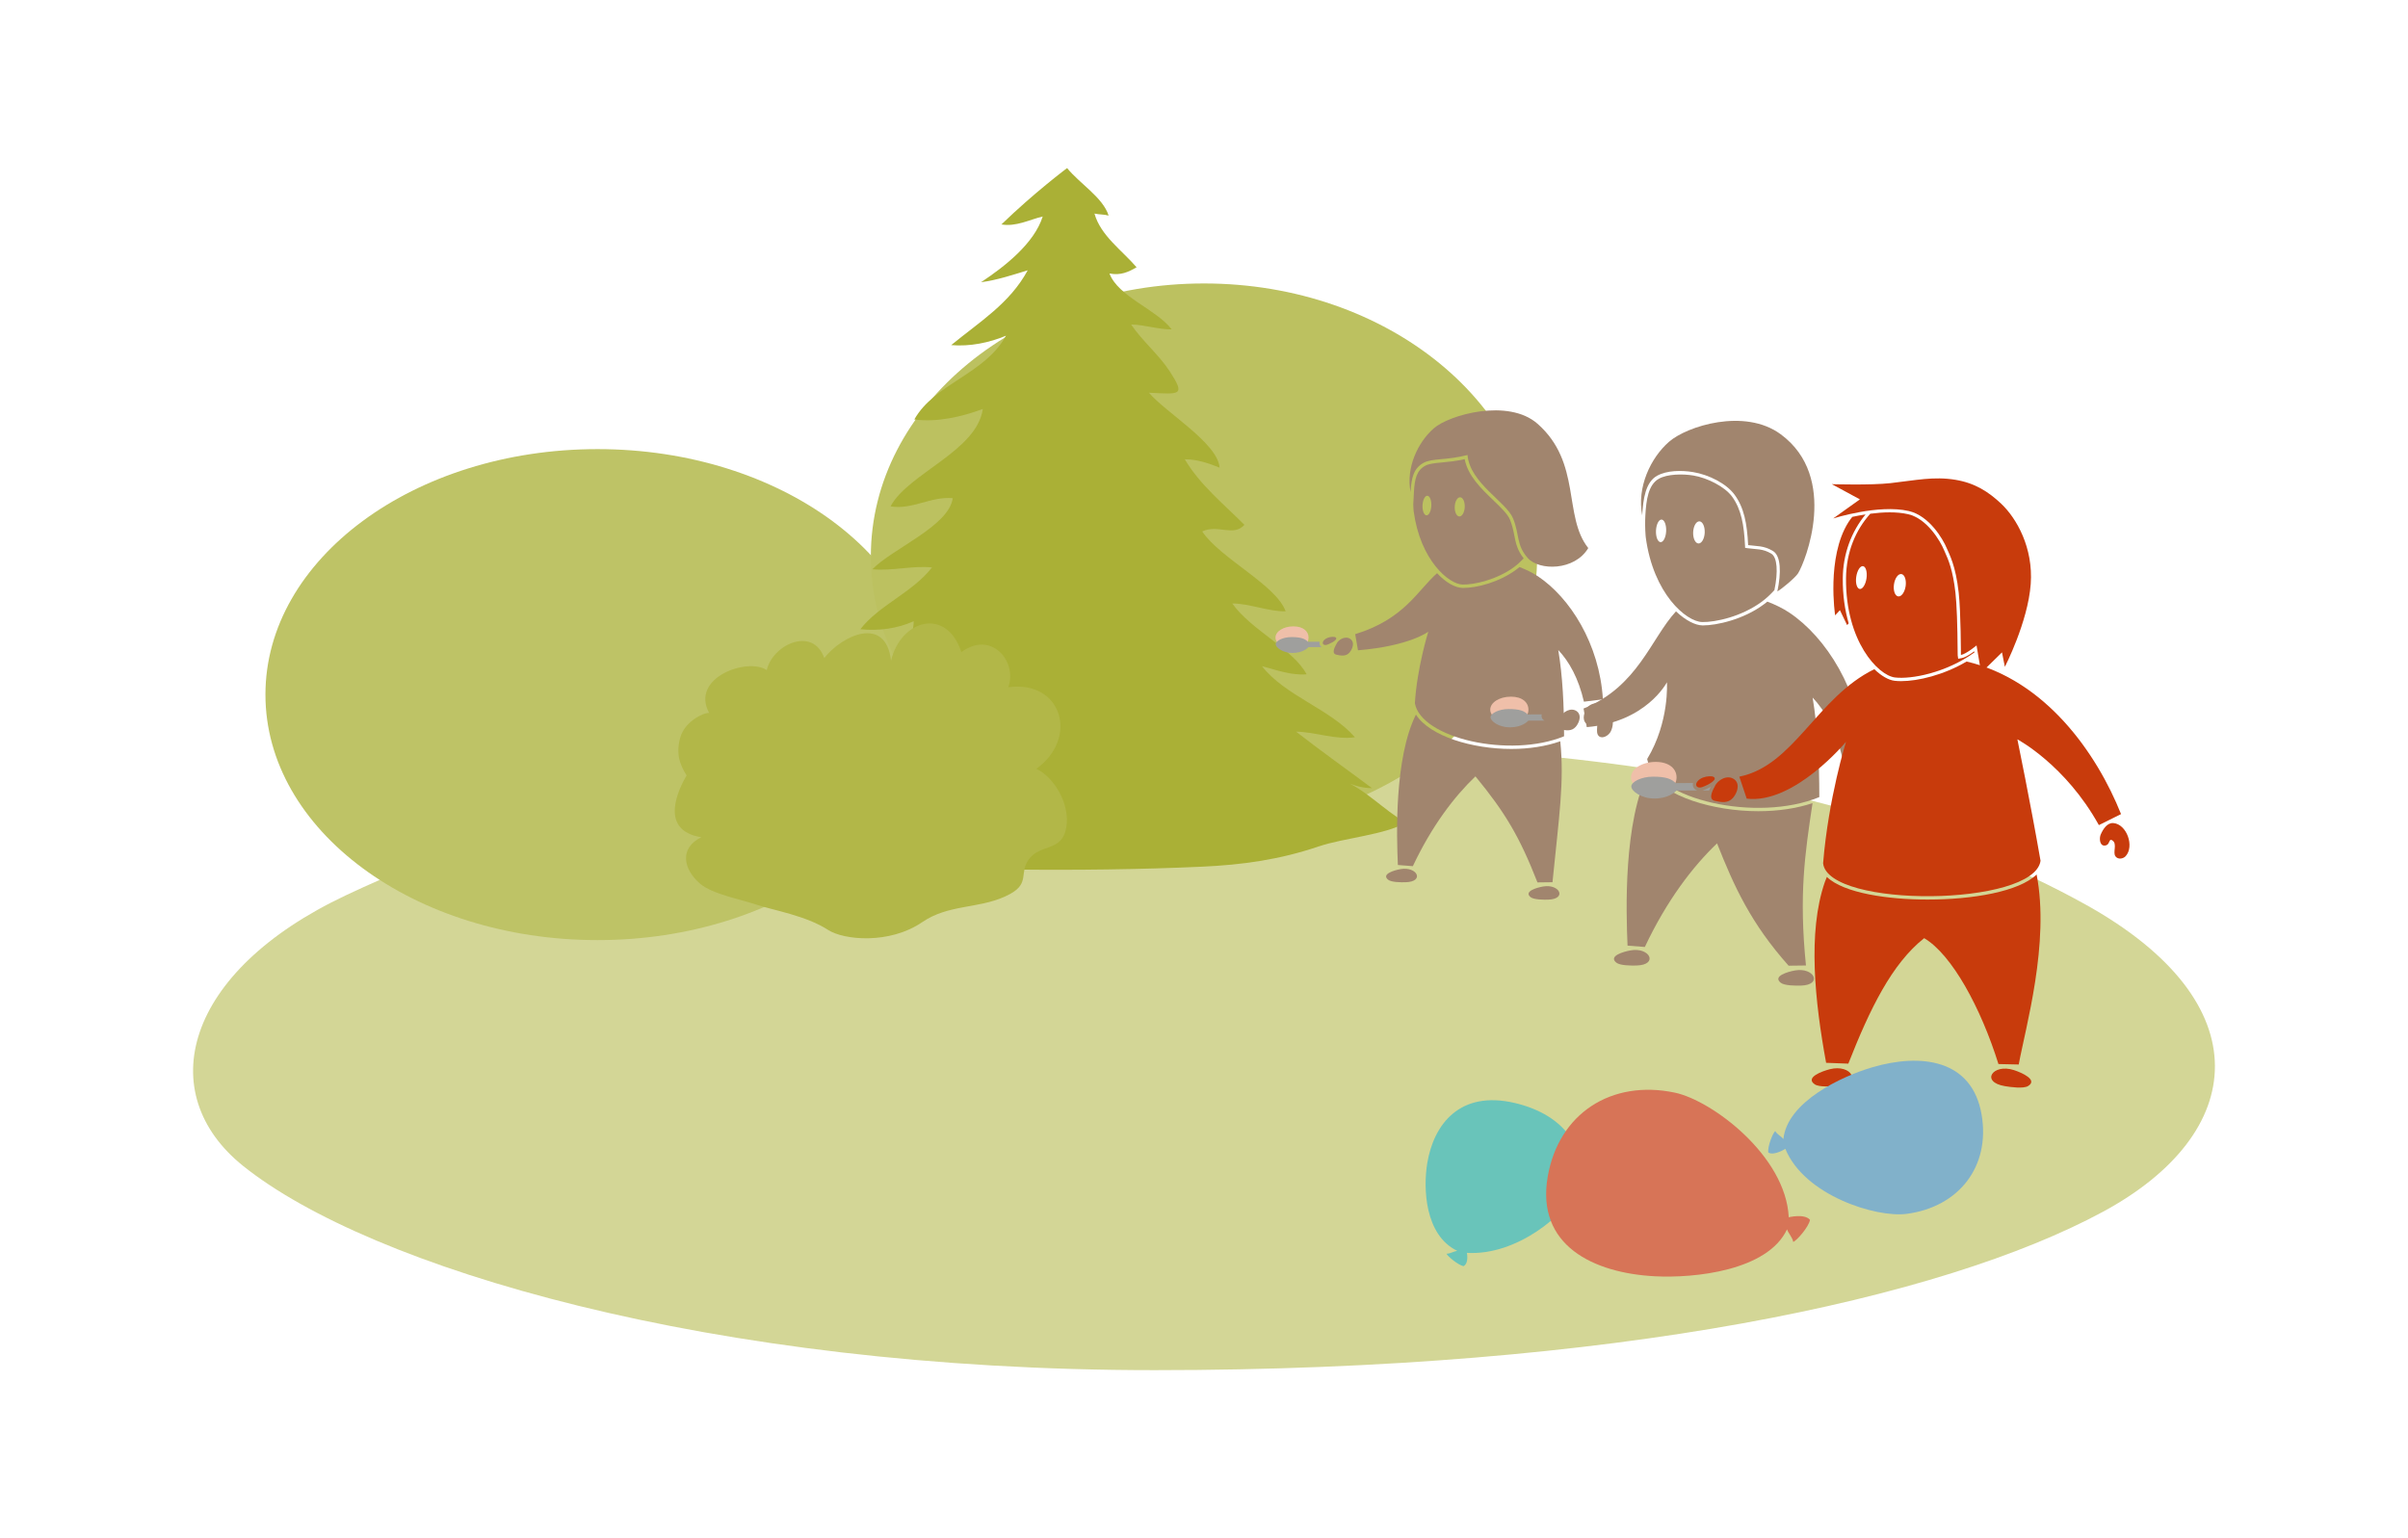 <?xml version="1.0" encoding="utf-8"?>
<!-- Generator: Adobe Illustrator 15.0.2, SVG Export Plug-In . SVG Version: 6.00 Build 0)  -->
<!DOCTYPE svg PUBLIC "-//W3C//DTD SVG 1.1//EN" "http://www.w3.org/Graphics/SVG/1.1/DTD/svg11.dtd">
<svg version="1.1" id="Layer_1" xmlns="http://www.w3.org/2000/svg" xmlns:xlink="http://www.w3.org/1999/xlink" x="0px" y="0px"
	 width="720px" height="460px" viewBox="0 0 720 460" enable-background="new 0 0 720 460" xml:space="preserve">
<path fill="#D3D696" d="M289.882,225.389c132.874-9.605,253.975,0.785,333.688,45.098c53.021,29.477,48.424,68.547,5.23,91.883
	c-48.045,25.961-145.549,47.373-283.566,47.373c-133.379,0-234.924-30.91-272.536-61.072
	c-27.039-21.686-17.824-58.076,30.807-80.975C156.437,242.775,209.154,231.223,289.882,225.389z"/>
<g>
	<g>
		<ellipse fill="#BEC366" cx="178.662" cy="207.723" rx="99.296" ry="73.416"/>
	</g>
	<g>
		<ellipse fill="#BCC160" cx="360" cy="166.35" rx="99.612" ry="81.582"/>
	</g>
	<path fill="#AAB036" d="M299.43,67.116c4.337,0.754,8.388-1.424,12.343-2.375c-2.535,8.074-11.387,14.99-18.442,19.656
		c4.704-0.6,9.661-2.25,13.956-3.559c-5.373,9.909-14.268,15.301-22.876,22.367c5.62,0.475,11.402-0.723,16.382-2.816
		c-6.304,11.54-21.344,14.265-27.408,25.057c6.849,0.88,14.036-0.76,20.475-3.141c-1.769,12.607-22.316,19.254-27.587,29.123
		c6.445,1.098,12.126-3.062,18.597-2.447c-1.092,8.341-18.169,15.151-24.018,21.256c5.993,0.561,11.931-1.148,17.809-0.539
		c-5.796,7.484-15.932,11.324-21.401,18.471c5.734,0.57,11.066-0.236,15.934-2.388c0.124,9.038-12.176,16.389-17.721,22.114
		c5.211,0.865,10.577-1.258,15.224-3.07c-1.07,5.662-14.28,16.641-19.487,20.107c4.332-0.092,9.048-2.242,13.236-3.049
		c-3.77,7.137-14.378,11.203-19.783,17.4c4.194,0.496,8.229-0.672,12.387-0.584c-0.796,7.201-9.985,11.037-10.5,19.461
		c36.719,1.969,75.955,2.678,112.64,1.029c12.502-0.562,23.445-2.131,35.154-6.082c7.545-2.545,19.928-3.477,25.979-7.1
		c-6.754-3.893-12.053-10.021-19.389-12.91c2.938,1.555,6.156,2.629,9.301,2.596c-7.523-5.615-15.225-11.072-22.703-16.9
		c5.92,0.113,11.658,2.492,17.594,1.682c-7.297-8.42-20.977-12.432-27.768-21.254c4.477,1.178,8.697,2.791,13.323,2.424
		c-4.036-7.566-16.657-13.259-22.228-21.183c5.357,0.045,10.623,2.408,15.955,2.352c-2.799-7.879-19.531-15.795-24.941-23.893
		c4.672-2.219,9.354,1.701,12.609-1.98c-6.145-6.188-13.271-11.897-17.812-19.588c3.539-0.045,7.137,1.172,10.391,2.486
		c-0.486-7.285-16.145-16.511-21.109-22.393c9.289,0.424,11.021,1.002,6.205-6.408c-3.223-4.961-8.135-8.984-11.535-13.992
		c3.953,0.022,8.133,1.51,12.135,1.453c-4.709-6.094-15.994-9.764-18.613-16.724c3.311,0.686,5.775-0.479,8.105-1.856
		c-4.422-5.135-10.697-9.406-12.596-16.051c1.338,0.302,2.982,0.223,4.236,0.602c-1.654-5.375-8.701-9.613-12.418-14.211
		C319.062,50.258,309.207,57.639,299.43,67.116z"/>
</g>
<path fill="#B2B748" d="M300.379,268.158c-8.027,3.604-16.868,2.307-24.591,7.584c-9.857,6.736-23.48,5.396-28.176,2.352
	c-6.653-4.314-16.5-5.891-21.591-7.607c-4.794-1.615-13.108-3.119-16.752-6.271c-4.952-4.285-6.236-10.596,0.437-13.84
	c-13.195-2.1-6.449-15.029-4.412-18.48c-2.037-3.309-3.182-6.309-1.976-11.061c1.466-5.775,8.442-8.131,8.762-7.549
	c-5.864-10.695,11.534-16.762,17.188-12.893c1.717-7.607,13.774-13.248,17.191-3.607c5.398-6.848,18.359-12.872,19.961,0.768
	c3.033-12.461,16.719-15.979,21.025-2.535c8.945-6.637,16.834,2.777,14.03,10.494c16.084-2.168,21.164,15.166,8.404,24.398
	c5.373,2.562,10.174,10.631,8.945,17.588c-1.293,7.311-7.723,4.732-11.217,9.498c-2.908,3.967,0.336,7.068-5.504,10.301
	C301.535,267.613,300.958,267.898,300.379,268.158z"/>
<g>
	<path fill="#EFBFA9" d="M391.266,190.674c0,1.857-1.576,3.361-4.535,3.361c-2.961,0-5.361-1.504-5.361-3.361
		c0-1.857,2.4-3.362,5.361-3.362C389.689,187.312,391.266,188.817,391.266,190.674z"/>
	<path fill="#A1856E" d="M404.345,193.691c0.323-0.922,0.304-1.939-0.534-2.572c-1.49-1.127-3.676,0.119-4.254,1.539
		c-0.105,0.264-1.701,2.717,0,3.119c1.48,0.348,2.902,0.541,3.93-0.613C403.826,194.781,404.15,194.254,404.345,193.691z"/>
	<g>
		<path fill="#A1856E" d="M396.588,192.865c-1.002,0.184-1.443-0.59-0.711-1.402c0.611-0.673,1.607-0.984,2.49-1.018
			c0.336-0.013,0.893-0.026,1.119,0.284C400.045,191.49,397.119,192.768,396.588,192.865z"/>
		<g>
			<path fill="#9F9F9D" d="M394.659,192.9c-0.14-0.312-0.165-0.656-0.097-1c-2.001,0.012-3.496,0.025-3.496,0.025
				c-0.857-0.918-2.125-1.407-4.896-1.407c-2.65,0-4.73,1.167-4.73,2.125c0,1.039,2.209,2.623,4.98,2.623
				c3.094,0,4.465-1.377,4.846-1.746c0,0,1.734,0,3.912,0C394.959,193.359,394.773,193.158,394.659,192.9z"/>
			<path fill="#9F9F9D" d="M398.109,193.344l-0.427,0.186c0.121,0,0.362,0,0.362,0L398.109,193.344z"/>
		</g>
	</g>
	<path fill="#A1856E" d="M420.293,263.832c-1.297,0.035-4.27,0.039-5.239-0.752c-2.097-1.695,1.782-2.83,3.718-3.176
		C423.744,259.027,426.062,263.668,420.293,263.832z"/>
	<path fill="#A1856E" d="M462.879,269.037c-1.291,0.033-4.266,0.035-5.236-0.754c-2.096-1.695,1.781-2.83,3.719-3.172
		C466.336,264.229,468.652,268.871,462.879,269.037z"/>
	<g>
		<g>
			<path fill="#A1856E" d="M451.873,223.969c-11.66,0-24.332-3.781-28.505-10.271c-6.485,13.062-5.785,36.129-5.399,44.98
				l4.48,0.346c5.725-12.143,12.459-20.875,18.711-26.855c8.887,10.783,13.234,18.117,18.545,31.711l4.496-0.055
				c1.953-19.658,3.576-30.004,2.326-42.146C462.266,223.178,457.242,223.969,451.873,223.969z"/>
		</g>
	</g>
	<g>
		<path fill="#A1856E" d="M481.666,218.662c-0.609,1.295-2.537,2.428-3.598,1.471c-1.342-1.213,0.357-4.359-1.117-5.287
			c-0.873-0.545-2.447,1.732-2.693,1.506c-1.354-1.24-0.555-3.605,0.455-4.857c0.943-1.172,2.882-1.504,4.273-0.887
			C481.992,211.939,483.029,215.766,481.666,218.662z"/>
	</g>
	<g>
		<path fill="#A1856E" d="M479.277,209.135c-1.025-16.613-9.883-30.415-19.406-36.778c-1.619-1.081-3.521-2.015-5.542-2.786
			c-0.3,0.252-0.602,0.494-0.903,0.719c-5.084,3.793-11.779,5.521-15.85,5.521c-0.096,0-0.189-0.001-0.279-0.003
			c-2.183-0.05-4.973-1.568-7.609-4.396c-5.865,5.183-9.747,13.705-24.482,18.236l0.832,4.82
			c15.455-1.277,21.025-5.557,21.025-5.557s-3.377,10.834-4.01,21.399c1.861,10.432,28.35,16.547,44.609,9.873
			c0-9.189-0.43-18.01-1.734-25.797c3.281,3.488,6.042,8.426,7.67,15.457L479.277,209.135z"/>
	</g>
	<g>
		<path fill="#A1856E" d="M452.426,155.057c-2.01-4.961-12.949-10.612-13.631-18.983c-6.307,1.615-10.619,0.941-13.143,2.336
			c-2.977,1.643-3.654,4.456-3.885,8.746c-1.418-7.275,2.15-14.857,6.928-19.053c4.621-4.063,22.316-9.055,31.031-1.375
			c13.25,11.675,7.594,27.648,15.17,37.171c-4.072,6.833-14.684,6.833-18.107,2.966
			C453.338,162.968,454.391,159.911,452.426,155.057z"/>
		<g>
			<path fill="#A1856E" d="M452.791,160.155c-0.285-1.458-0.581-2.965-1.293-4.723c-0.694-1.714-2.77-3.706-4.969-5.813
				c-3.607-3.46-7.662-7.348-8.578-12.314c-2.659,0.598-4.953,0.815-6.839,0.995c-2.153,0.205-3.855,0.366-4.976,0.986
				c-2.551,1.408-3.152,3.871-3.371,7.924l-0.193,3.589c0.018,0.484,0.025,0.97,0.062,1.451l0.023,0.284
				c0.014,0.122,0.025,0.237,0.033,0.342c1.963,14.643,10.498,21.84,14.629,21.935c3.348,0.077,10.225-1.378,15.508-5.32
				c1.006-0.75,1.916-1.617,2.764-2.514C453.678,164.583,453.234,162.426,452.791,160.155z M426.521,154.106
				c-0.719-0.033-1.254-1.369-1.186-2.983c0.074-1.616,0.723-2.901,1.449-2.869s1.258,1.367,1.188,2.983
				C427.898,152.856,427.252,154.138,426.521,154.106z M436.34,154.446c-0.824-0.038-1.439-1.349-1.37-2.933
				c0.071-1.585,0.798-2.838,1.626-2.803c0.826,0.037,1.438,1.351,1.369,2.934C437.896,153.226,437.166,154.481,436.34,154.446z"/>
		</g>
	</g>
</g>
<g>
	<path fill="#EFBFA9" d="M457.008,212.213c0,2.143-1.818,3.879-5.234,3.879s-6.186-1.736-6.186-3.879
		c0-2.145,2.77-3.879,6.186-3.879S457.008,210.068,457.008,212.213z"/>
	<path fill="#A1856E" d="M472.107,215.686c0.373-1.064,0.352-2.238-0.617-2.969c-1.719-1.301-4.242,0.139-4.906,1.775
		c-0.125,0.305-1.963,3.135,0,3.6c1.707,0.402,3.348,0.623,4.531-0.707C471.51,216.941,471.881,216.334,472.107,215.686z"/>
	<g>
		<path fill="#A1856E" d="M463.156,214.73c-1.154,0.215-1.664-0.68-0.818-1.615c0.703-0.779,1.854-1.137,2.871-1.176
			c0.389-0.016,1.031-0.031,1.293,0.326C467.145,213.145,463.77,214.617,463.156,214.73z"/>
		<g>
			<path fill="#9F9F9D" d="M461.062,214.719c-0.151-0.34-0.178-0.715-0.098-1.092c-2.391,0.012-4.186,0.029-4.186,0.029
				c-0.992-1.059-2.455-1.623-5.652-1.623c-3.057,0-5.457,1.346-5.457,2.453c0,1.199,2.549,3.027,5.746,3.027
				c3.568,0,5.15-1.59,5.592-2.016c0,0,2.137,0,4.77,0C461.463,215.318,461.213,215.057,461.062,214.719z"/>
		</g>
	</g>
	<path fill="#A1856E" d="M489.324,288.736c-1.496,0.041-4.926,0.045-6.045-0.867c-2.42-1.957,2.057-3.266,4.291-3.664
		C493.309,283.191,495.982,288.545,489.324,288.736z"/>
	<path fill="#A1856E" d="M538.463,294.742c-1.49,0.039-4.924,0.041-6.043-0.869c-2.418-1.957,2.055-3.266,4.291-3.662
		C542.449,289.195,545.123,294.551,538.463,294.742z"/>
	<g>
		<g>
			<path fill="#A1856E" d="M541.959,240.176c-4.756,1.578-10.293,2.412-16.197,2.412c-13.457,0-28.088-4.365-32.811-11.855
				c-7.566,15.045-6.756,41.807-6.309,52.057l5.17,0.4c6.605-14.012,14.377-24.088,21.59-30.988
				c5.117,12.943,10.115,23.92,21.396,36.588l5.188-0.064C537.864,267.643,539.648,255.459,541.959,240.176z"/>
		</g>
	</g>
	<g>
		<path fill="#A1856E" d="M560.139,236.617c-0.703,1.494-2.928,2.803-4.15,1.697c-1.549-1.4,0.412-5.029-1.289-6.1
			c-1.006-0.631-2.824,1.998-3.107,1.736c-1.561-1.432-0.641-4.158,0.523-5.605c1.09-1.35,3.326-1.732,4.932-1.021
			C560.518,228.859,561.713,233.275,560.139,236.617z"/>
	</g>
	<g>
		<path fill="#A1856E" d="M530.148,164.794c-2.77-1.696-4.855-1.418-7.449-1.781c-0.322-6.511-1.219-11.197-4.068-15.089
			c-2.41-3.275-7.648-5.978-12.42-6.754c-3.541-0.573-7.824-0.508-10.734,1.102c-3.436,1.896-4.184,6.89-4.449,11.839
			c-1.639-8.394,2.48-17.143,7.992-21.983c5.334-4.688,22.648-10.21,33.434-2.253c17.49,12.899,7.301,38.192,5.184,41.556
			c-0.824,1.311-4.9,4.721-6.201,5.421C532.615,171.356,532.529,166.252,530.148,164.794z"/>
		<g>
			<path fill="#A1856E" d="M529.658,165.597c-0.609-0.374-1.207-0.659-1.826-0.87c-1.154-0.397-2.262-0.493-3.43-0.591
				c-0.584-0.049-1.191-0.103-1.832-0.192l-0.77-0.108l-0.041-0.775c-0.297-5.974-1.074-10.741-3.889-14.581
				c-2.17-2.954-7.396-5.59-11.574-6.282c-3.143-0.519-7.814-0.465-10.344,0.999c-3.086,1.781-3.736,6.264-3.988,10.964
				c-0.104,1.937-0.084,3.898,0.062,5.828l0.025,0.327c0.018,0.141,0.029,0.274,0.041,0.395c2.262,16.896,12.111,25.2,16.877,25.31
				c3.863,0.087,11.799-1.592,17.893-6.14c1.354-1.01,2.586-2.186,3.689-3.408C531.721,170.907,531.373,166.646,529.658,165.597z
				 M496.512,162.131c-0.83-0.039-1.447-1.579-1.369-3.441c0.088-1.865,0.834-3.347,1.674-3.311
				c0.836,0.037,1.451,1.578,1.369,3.443C498.102,160.688,497.354,162.168,496.512,162.131z M507.84,162.522
				c-0.951-0.043-1.661-1.556-1.58-3.384c0.082-1.828,0.92-3.273,1.877-3.232c0.951,0.042,1.658,1.558,1.578,3.385
				C509.635,161.116,508.793,162.563,507.84,162.522z"/>
			<g>
				<path fill="#A1856E" d="M557.383,225.625c-1.184-19.168-11.402-35.093-22.391-42.436c-1.912-1.277-4.168-2.374-6.561-3.275
					c-0.322,0.269-0.646,0.525-0.97,0.767c-6.235,4.653-14.3,6.342-18.198,6.342c-0.107,0-0.213-0.001-0.315-0.004
					c-1.974-0.045-4.892-1.397-7.821-4.195c-7.469,8.075-11.381,22.53-27.639,29.061l0.961,5.561
					c17.832-1.473,23.965-13.414,23.965-13.414s0.822,11.812-5.904,22.949c2.146,12.039,32.711,19.092,51.471,11.393
					c0-10.602-0.496-20.779-2.002-29.766c3.787,4.025,6.973,9.721,8.85,17.834L557.383,225.625z"/>
			</g>
		</g>
	</g>
</g>
<g>
	<g>
		<g>
			<g>
				<path fill="#C83B0C" d="M599.475,324.812c1.67,0.279,5.518,0.814,6.92-0.031c3.018-1.824-1.8-3.988-4.248-4.779
					C595.863,317.969,592.029,323.564,599.475,324.812z"/>
				<path fill="#C83B0C" d="M549.49,324.717c-1.682,0.172-5.559,0.471-6.9-0.465c-2.9-2.002,2.041-3.865,4.535-4.504
					C553.52,318.107,557,323.93,549.49,324.717z"/>
			</g>
			<g>
				<g>
					<path fill="#C83B0C" d="M576.346,269.008c-11.602,0-24.985-1.846-30.109-6.764c-0.211,0.506-0.424,1.008-0.611,1.547
						c-5.201,15.045-2.951,35.873,0.387,54.039l6.643,0.25c6.451-16.398,13.012-29.885,22.676-37.527
						c8.307,4.895,16.979,20.895,22.211,37.648l6.061,0.135c2.006-10.938,9.344-36.414,5.346-56.82
						C603.662,266.66,589.793,269.008,576.346,269.008z"/>
				</g>
			</g>
			<path fill="#C83B0C" d="M628.49,252.619c-0.732-0.615-0.736-2.193-0.377-3.037c0.69-1.619,1.943-3.586,3.775-3.445
				c4.029,0.309,6.387,6.988,3.676,9.91c-0.723,0.781-2.26,1.07-3.023,0.059c-0.918-1.215,0.639-3.746-0.941-4.787
				c-1.057-0.693-0.717,1.078-1.809,1.449C629.215,252.961,628.791,252.873,628.49,252.619z"/>
			<g>
				<path fill="#C83B0C" d="M553.844,154.571c-0.418,0.507-0.818,1.052-1.193,1.646c-6.586,10.492-3.939,27.801-3.939,27.801
					l1.428-1.553l2.146,4.458l0.475-0.516c-1.127-3.887-1.811-8.389-1.764-13.489c0.064-7.253,2.555-13.92,6.814-19.084
					C556.393,154.053,555.047,154.31,553.844,154.571z"/>
			</g>
			<path fill="#C83B0C" d="M570.76,152.826c5.984,1.386,10.107,8.146,11.377,11.237c0.73,1.769,2.611,4.979,3.518,13.133
				c0.678,6.093,0.65,18.546,0.668,18.667c1.613-0.293,4.674-2.852,4.674-2.852l1.375,8.182l6.234-6.105l0.855,4.326
				c0,0,6.908-13.387,7.734-24.784c0.781-10.827-4.219-19.636-8.824-23.984c-3.822-3.608-7.85-6.186-13.678-7.161
				c-6.445-1.08-11.908,0.148-19.396,0.992c-5.965,0.674-17.574,0.312-17.574,0.312l8.393,4.545l-7.984,5.706
				C548.131,155.04,561.646,150.712,570.76,152.826z"/>
			<g>
				<path fill="#C83B0C" d="M588.021,197.826c-6.846,4.037-14.517,5.869-19.595,5.869c-0.707,0-1.363-0.035-1.952-0.107
					c-1.741-0.211-3.896-1.389-6.041-3.471c-17.194,8.393-23.987,28.828-40.367,32.143l2.203,6.568
					c14.168,1.734,29.693-16.982,29.693-16.982s-5.25,16.764-6.846,36.322c1.5,13.508,63.109,12.971,65.012-0.754
					c-2.963-17.084-6.92-36.312-6.92-36.312s14.352,7.568,24.363,25.643l6.631-3.291
					C626.904,225.18,611.566,203.318,588.021,197.826z"/>
			</g>
			<path fill="#C83B0C" d="M590.309,194.773c-0.914,0.668-2.137,1.482-3.139,1.854c-0.24,0.09-0.467,0.154-0.676,0.191l-0.994,0.18
				l-0.139-1c-0.012-0.08-0.012-0.08-0.016-0.832c-0.051-8.4-0.273-14.409-0.656-17.863c-0.764-6.891-2.215-10.108-3.078-12.031
				c-0.143-0.312-0.268-0.591-0.369-0.839c-1.039-2.516-4.977-9.334-10.699-10.661c-3.441-0.797-7.572-0.633-11.328-0.141
				c-4.334,4.833-7.178,11.397-7.25,19.294c-0.166,18.844,9.596,29.057,14.631,29.67c4.824,0.584,15.184-1.326,23.768-7.484
				L590.309,194.773z M558.092,172.94c-0.273,1.883-1.18,3.311-2.029,3.189c-0.84-0.122-1.316-1.746-1.043-3.63
				c0.271-1.884,1.18-3.312,2.025-3.191C557.891,169.431,558.359,171.056,558.092,172.94z M569.793,175.262
				c-0.268,1.844-1.262,3.229-2.229,3.091c-0.959-0.139-1.527-1.745-1.264-3.589c0.264-1.85,1.262-3.231,2.227-3.094
				C569.486,171.808,570.053,173.416,569.793,175.262z"/>
		</g>
	</g>
	<path fill="#EFBFA9" d="M501.295,232.473c0,2.557-2.17,4.627-6.244,4.627s-7.377-2.07-7.377-4.627s3.303-4.627,7.377-4.627
		S501.295,229.916,501.295,232.473z"/>
	<path fill="#C83B0C" d="M519.309,236.617c0.443-1.271,0.416-2.672-0.736-3.543c-2.053-1.551-5.062,0.166-5.855,2.119
		c-0.146,0.363-2.342,3.74,0,4.291c2.037,0.482,3.996,0.746,5.406-0.842C518.594,238.115,519.037,237.391,519.309,236.617z"/>
	<g>
		<path fill="#C83B0C" d="M508.629,235.477c-1.377,0.256-1.984-0.811-0.975-1.926c0.838-0.93,2.209-1.357,3.426-1.404
			c0.461-0.018,1.229-0.035,1.541,0.391C513.387,233.586,509.359,235.342,508.629,235.477z"/>
		<g>
			<path fill="#9F9F9D" d="M511.521,235.316c-0.957,0.541-1.967,0.926-2.461,1.076c0.655,0,1.316,0,1.97,0
				C511.188,235.988,511.365,235.615,511.521,235.316z"/>
			<path fill="#9F9F9D" d="M506.31,235.385c-0.169-0.381-0.198-0.801-0.099-1.227c-2.949,0.016-5.189,0.037-5.189,0.037
				c-1.182-1.262-2.928-1.936-6.742-1.936c-3.646,0-6.51,1.604-6.51,2.926c0,1.432,3.043,3.609,6.855,3.609
				c4.258,0,6.143-1.895,6.67-2.402c0,0,2.828,0,6.195,0C506.955,236.225,506.529,235.881,506.31,235.385z"/>
		</g>
	</g>
</g>
<path fill="#69C4BA" d="M438.609,374.668c15.016,0.914,29.859-11.785,32.453-18.672c4.402-11.684-2.863-22.557-18.105-26.145
	c-16.463-3.879-24.266,6.354-26.203,17.996c-1.242,7.463-0.756,21.535,8.953,26.207c-1.09,0.188-1.951,0.812-3.17,0.881
	c0.213,0.68,3.392,3.346,5.059,3.709C439.264,377.742,438.609,374.668,438.609,374.668z"/>
<path fill="#81B1CA" d="M533.82,343.543c5.643,13.906,27.088,20.672,36.281,19.459c15.6-2.057,25.037-14.137,22.414-29.617
	c-2.832-16.723-18.254-18.453-32.701-14.215c-9.262,2.719-25.461,10.377-26.572,21.461c-0.707-0.879-1.82-1.328-2.445-2.385
	c-0.697,0.541-2.387,4.752-2.066,6.43C530.527,345.707,533.82,343.543,533.82,343.543z"/>
<path fill="#D77457" d="M534.84,364.023c-0.877-18.393-22.953-34.943-34.088-37.277c-18.893-3.961-34.729,6.188-37.988,25.174
	c-3.52,20.508,13.631,28.783,32.076,29.75c11.826,0.619,33.691-1.66,39.488-14.039c0.459,1.305,1.564,2.277,1.857,3.754
	c1.027-0.342,4.697-4.529,5.008-6.604C539.533,362.857,534.84,364.023,534.84,364.023z"/>
</svg>

